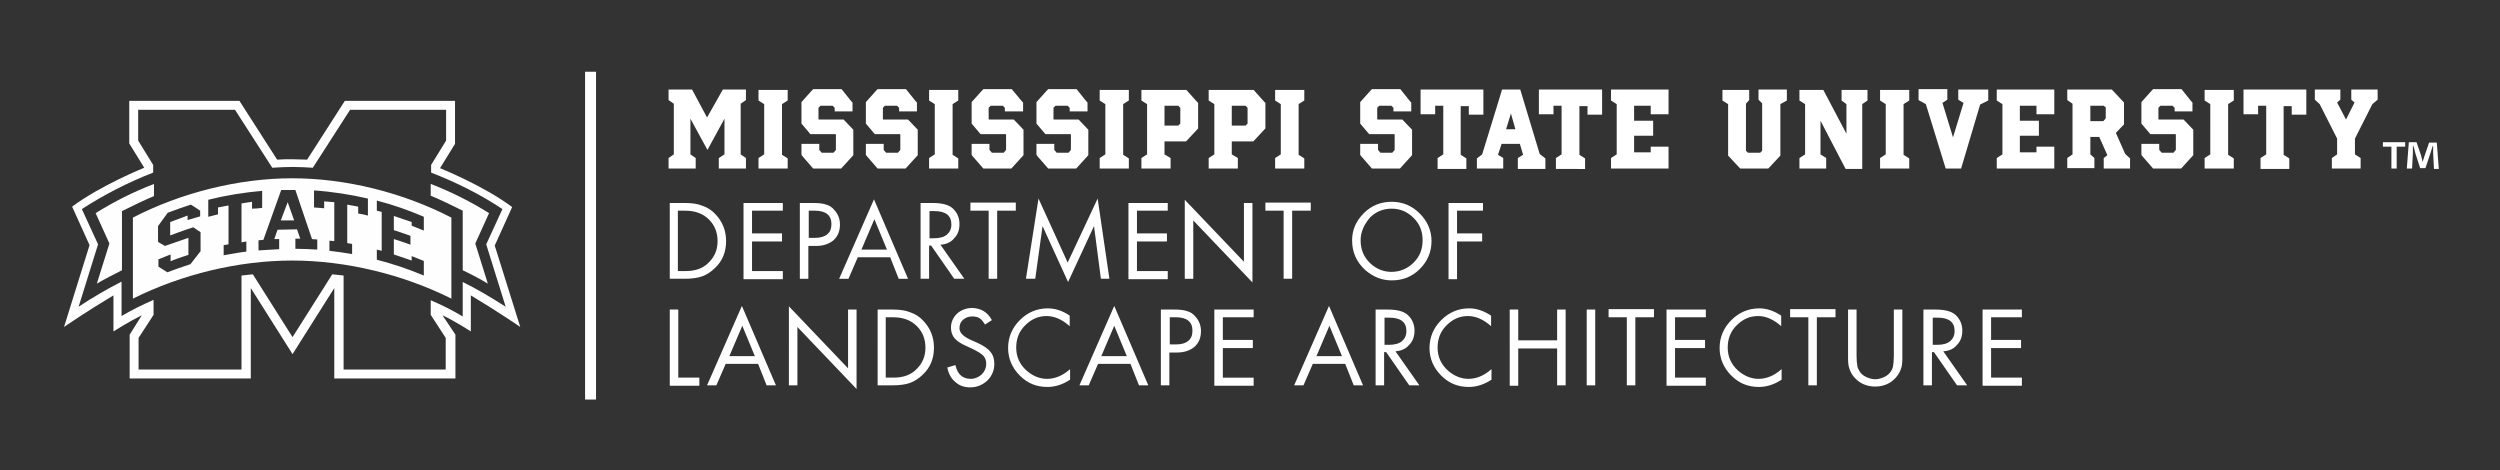 <svg version="1.1" id="Line__x26__Text" xmlns="http://www.w3.org/2000/svg" x="0" y="0" viewBox="0 0 617 116" style="enable-background:new 0 0 617 116" xml:space="preserve"><rect x="0" y="0" width="617" height="116" fill="#333333" stroke="none"/><style>.st0{fill:#fefefe}</style><path class="st0" d="M32.8 53.7v20c12-6 26.1-9.4 39.3-9.4s27.3 3.4 39.3 9.4v-20c-12-6.2-26.1-9.7-39.3-9.7-13.1 0-27.3 3.5-39.3 9.7zm16.6-.3c-1 .3-2 .6-3.1.9v-1.1L42 54.8v3.3s4-1.5 5.7-2l1.8 1.2V62L47 65.2c-1.9.6-3.8 1.3-5.7 2-.7-.5-1.5-.9-2.2-1.4V64l3-1.2v1.7l.4-.2c1.2-.5 4-1.4 4-1.4v-4.2s-4.1 1.4-5.8 2l-1.7-1v-3.9l2.4-3.3c1.9-.7 3.8-1.4 5.7-2 .8.5 1.6 1 2.3 1.5v1.4zm10.2-3.2v9.6l1.2-.2v2.5c-1.9.2-3.7.6-5.6.9v-2.5l1.2-.2v-9.6l-2.6.5v1.7l-2.4.6v-4.2c4.4-1.1 8.8-1.8 13.3-2.2v4.2c-.8.1-1.6.2-2.5.2v-1.7l-2.6.4zM93 61.6l1.2.3v-9.6L93 52v-2.5c3.9 1 7.9 2.4 11.6 4v3.4l-3-1.2v-.9l-4.4-1.5v3.5s2.8.9 4.1 1.4v2.2c-1.2-.5-4.1-1.4-4.1-1.4v3.8l4.4 1.5v-1.1l3 1.2V68c-3.8-1.6-7.7-2.9-11.6-3.9v-2.5zM77.5 47c4.5.3 8.9 1 13.3 2v4.2c-.8-.2-1.6-.4-2.4-.5V51l-2.7-.5V60l1.2.2v2.5c-1.9-.3-3.7-.6-5.6-.8v-2.5l1.2.1v-9.6l-2.5-.2v1.7c-.8-.1-1.6-.1-2.5-.2V47zM77 59s.9.1 1.3.1v2.5c-1.8-.1-3.6-.2-5.4-.2v-2.5h1.2l-.8-2.3-4.8.1-.8 2.3h1.2v2.5l-5.1.3v-2.5l1.2-.1 4.4-12.3h3.5L77 59z"/><path class="st0" d="m122.1 60.6 4.3-9.5c-7.1-5.3-17.8-9.6-17.8-9.6l3.7-6V24.9H85.1l-9.3 14.5c-1.2 0-2.4-.1-3.7-.1-1.2 0-2.4 0-3.7.1l-9.3-14.5H31.9v10.5l3.7 6S24.9 45.7 17.8 51l4.3 9.5-6.3 20.2s5.5-3.8 12.2-7.8v8.9s3.6-2.3 7-4l-3 4.8v10.8h29.9V71.1l10.3 16.3 10.3-16.3v22.3h29.9V82.6l-3.2-4.8c3.5 1.7 7 4 7 4v-8.9c6.7 4 12.2 7.8 12.2 7.8l-6.3-20.1zm-7.9 9v8.5c-2.5-1.5-5.1-2.8-7.9-4v3.6l3.7 5.7v7.8H84.8V68c-.9-.1-1.8-.2-2.8-.3l-9.8 15.5-9.8-15.5c-.9.1-1.8.2-2.8.3v23.2H34.2v-7.8l3.7-5.7V74c-2.7 1.2-5.4 2.5-7.9 4v-8.5c-3.3 1.7-7 3.8-10.6 6.2l4.8-15.4-4-8.7c5.4-3.5 11.4-6.6 17.6-9v-1.9l-3.7-6v-7.6H58l9.2 14.3c1.7-.1 3.3-.2 5-.2 1.7 0 3.3.1 5 .2l9.2-14.3h23.7v7.6l-3.7 6v1.9c6.2 2.4 12.2 5.4 17.6 9l-4 8.7 4.8 15.4c-3.6-2.3-7.3-4.5-10.6-6.1z"/><path class="st0" d="M38 45.4c-5.2 2-9.9 4.4-14.4 7.2l3.4 7.5-3.1 9.9c2-1.2 4.1-2.2 6.2-3.3V52.1c2.4-1.2 5.9-2.9 7.9-3.7v-3zm31.3 9h3.3L71 49.9zm48 5.7 3.4-7.5c-4.5-2.8-9.2-5.2-14.4-7.2v2.9c2 .8 5.5 2.5 7.9 3.7v14.7c2.1 1 4.2 2.1 6.2 3.3l-3.1-9.9z"/><path d="M144.4 17.7v80.9h2.7V17.7m18.2 51.1V50.1h3.8c1.7 0 3.1.2 4.3.7 1.2.4 2.3 1.1 3.2 2.1 1.7 1.8 2.6 4 2.6 6.6 0 2.7-.9 4.9-2.7 6.6-1 1-2.1 1.7-3.2 2.1-1.1.4-2.6.6-4.3.6h-3.7zm2.1-1.9h1.8c2.5 0 4.4-.7 5.8-2.2 1.4-1.4 2.1-3.1 2.1-5.2s-.7-3.9-2.1-5.3c-1.4-1.4-3.3-2.2-5.9-2.2h-1.8v14.9zM193.2 52h-7.6v5.6h7.4v2h-7.4v7.3h7.6v2h-9.7V50.1h9.7V52zm6.3 8.6v8.2h-2.1V50.1h3.4c1.2 0 2.3.1 3.1.4.8.2 1.5.7 2 1.3.9 1 1.4 2.2 1.4 3.6 0 1.6-.5 2.9-1.6 3.9-1.1.9-2.5 1.4-4.3 1.4h-1.9zm0-1.9h1.7c1.3 0 2.3-.3 3-.9.7-.6 1-1.4 1-2.5 0-2.2-1.4-3.3-4.1-3.3h-1.5v6.7zm20.2 4.8h-8l-2.3 5.3h-2.3l8.6-19.6 8.4 19.6h-2.3l-2.1-5.3zm-.8-1.9-3.1-7.5-3.2 7.5h6.3zm13.2-1.2 5.9 8.4h-2.5l-5.7-8.2h-.5v8.2h-2.1V50.1h3c2.2 0 3.9.4 4.9 1.3 1.1 1 1.7 2.3 1.7 3.9 0 1.4-.4 2.6-1.3 3.5-.8 1-2 1.5-3.4 1.6zm-2.8-1.6h1.3c1.3 0 2.4-.3 3.1-.9.7-.6 1.1-1.4 1.1-2.5 0-2.2-1.4-3.3-4.2-3.3h-1.2v6.7zm16.8-6.8v16.8H244V52h-4.5v-2h11.2v2h-4.6zm7.1 16.8 3.1-19.8 7.2 15.8 7.4-15.8 2.9 19.8h-2.1l-1.7-13-6.4 13.8-6.3-13.8-1.8 13h-2.3zm35-16.8h-7.6v5.6h7.4v2h-7.4v7.3h7.6v2h-9.7V50.1h9.7V52zm4.2 16.8V49.3L307 64.6V50.1h2.1v19.6l-14.6-15.3v14.4h-2.1zM318.9 52v16.8h-2.1V52h-4.5v-2h11.2v2h-4.6zm14.8 7.3c0-2.6 1-4.8 2.9-6.7 1.9-1.9 4.2-2.8 6.9-2.8s5 1 6.9 2.9c1.9 1.9 2.9 4.2 2.9 6.8 0 2.7-1 5-2.9 6.9-1.9 1.9-4.2 2.8-6.9 2.8-2.4 0-4.5-.8-6.5-2.5-2.2-2-3.3-4.4-3.3-7.4zm2.1 0c0 2.3.8 4.2 2.4 5.7 1.5 1.4 3.3 2.1 5.2 2.1 2.1 0 4-.8 5.5-2.3 1.5-1.5 2.2-3.3 2.2-5.5s-.7-4-2.2-5.5c-1.5-1.5-3.3-2.3-5.4-2.3-2.1 0-3.9.7-5.4 2.2-1.5 1.8-2.3 3.6-2.3 5.6zM366 52h-6.4v5.6h6.2v2h-6.2v9.3h-2.1V50.1h8.5V52zM167.4 76.4v16.8h5.2v2h-7.3V76.4h2.1zm19.7 13.4h-8l-2.3 5.3h-2.3l8.6-19.6 8.4 19.6h-2.3l-2.1-5.3zm-.8-1.9-3.1-7.5-3.2 7.5h6.3zm8.4 7.2V75.6l14.6 15.3V76.4h2.1V96l-14.6-15.3v14.4h-2.1zm21.9 0V76.4h3.8c1.7 0 3.1.2 4.3.7 1.2.4 2.3 1.1 3.2 2.1 1.7 1.8 2.6 4 2.6 6.6 0 2.7-.9 4.9-2.7 6.6-1 1-2.1 1.7-3.2 2.1-1.1.4-2.6.6-4.3.6h-3.7zm2.1-1.9h1.8c2.5 0 4.4-.7 5.8-2.2 1.4-1.4 2.1-3.1 2.1-5.2s-.7-3.9-2.1-5.3c-1.4-1.4-3.3-2.2-5.9-2.2h-1.8v14.9zM244.8 79l-1.7 1.1c-.5-.8-.9-1.3-1.4-1.6-.5-.3-1.1-.4-1.8-.4-.9 0-1.6.3-2.2.8-.6.5-.9 1.2-.9 2.1 0 1.1.9 2 2.6 2.8l1.8.8c1.5.7 2.6 1.4 3.2 2.2.7.8 1 1.8 1 3 0 1.6-.6 3-1.7 4.1-1.2 1.1-2.6 1.7-4.2 1.7-1.5 0-2.7-.4-3.7-1.3-1-.8-1.7-2-2-3.6l2-.6c.5 2.3 1.8 3.4 3.8 3.4 1 0 1.9-.4 2.7-1.1.7-.7 1.1-1.6 1.1-2.6 0-.8-.2-1.4-.7-2-.5-.5-1.3-1-2.5-1.6l-1.7-.8c-.7-.3-1.3-.6-1.7-.9-.5-.3-.9-.7-1.2-1-.6-.7-.9-1.6-.9-2.6 0-1.4.5-2.5 1.5-3.5 1-.9 2.3-1.4 3.8-1.4 2.1.1 3.7 1 4.8 3zm19.2-1.1v2.6c-1.8-1.6-3.7-2.5-5.7-2.5-2.1 0-3.8.8-5.3 2.3-1.5 1.5-2.2 3.3-2.2 5.5 0 2.3.9 4.2 2.6 5.7 1.5 1.3 3.2 2 5 2 2 0 3.9-.8 5.7-2.4v2.6c-1.8 1.2-3.7 1.8-5.6 1.8-2.7 0-4.9-.9-6.8-2.8-1.9-1.9-2.9-4.2-2.9-6.8 0-2.7 1-5 2.9-6.9 1.9-1.9 4.2-2.9 6.9-2.9 1.8 0 3.7.6 5.4 1.8zm15 11.9h-8l-2.3 5.3h-2.3l8.6-19.6 8.4 19.6h-2.3l-2.1-5.3zm-.9-1.9-3.1-7.5-3.2 7.5h6.3zm10.5-1v8.2h-2.1V76.4h3.4c1.2 0 2.3.1 3.1.4.8.2 1.5.7 2 1.3.9 1 1.4 2.2 1.4 3.6 0 1.6-.5 2.9-1.6 3.9-1.1.9-2.5 1.4-4.3 1.4h-1.9zm0-1.9h1.7c1.3 0 2.3-.3 3-.9.7-.6 1-1.4 1-2.5 0-2.2-1.4-3.3-4.1-3.3h-1.5V85zm20.8-6.7h-7.6v5.6h7.4v2h-7.4v7.3h7.6v2h-9.7V76.4h9.7v1.9zM332 89.8h-8l-2.3 5.3h-2.3l8.6-19.6 8.4 19.6h-2.3l-2.1-5.3zm-.8-1.9-3.1-7.5-3.2 7.5h6.3zm13.2-1.2 5.9 8.4h-2.5l-5.7-8.2h-.5v8.2h-2.1V76.4h3c2.2 0 3.9.4 4.9 1.3 1.1 1 1.7 2.3 1.7 3.9 0 1.4-.4 2.6-1.3 3.5-.8 1-2 1.5-3.4 1.6zm-2.8-1.6h1.3c1.3 0 2.4-.3 3.1-.9.7-.6 1.1-1.4 1.1-2.5 0-2.2-1.4-3.3-4.2-3.3h-1.2v6.7zm26.4-7.2v2.6c-1.8-1.6-3.7-2.5-5.7-2.5-2.1 0-3.8.8-5.3 2.3-1.5 1.5-2.2 3.3-2.2 5.5 0 2.3.9 4.2 2.6 5.7 1.5 1.3 3.2 2 5 2 2 0 3.9-.8 5.7-2.4v2.6c-1.8 1.2-3.7 1.8-5.6 1.8-2.7 0-4.9-.9-6.8-2.8-1.9-1.9-2.9-4.2-2.9-6.8 0-2.7 1-5 2.9-6.9 1.9-1.9 4.2-2.9 6.9-2.9 1.8 0 3.6.6 5.4 1.8zm6.7 6.1h9.6v-7.6h2.1v18.7h-2.1V86h-9.6v9.2h-2.1V76.4h2.1V84zm19-7.6v18.7h-2.1V76.4h2.1zm9.9 1.9v16.8h-2.1V78.3H397v-2h11.2v2h-4.6zm17.4 0h-7.6v5.6h7.4v2h-7.4v7.3h7.6v2h-9.7V76.4h9.7v1.9zm18.6-.4v2.6c-1.8-1.6-3.7-2.5-5.7-2.5-2.1 0-3.8.8-5.3 2.3-1.5 1.5-2.2 3.3-2.2 5.5 0 2.3.9 4.2 2.6 5.7 1.5 1.3 3.2 2 5 2 2 0 3.9-.8 5.7-2.4v2.6c-1.8 1.2-3.7 1.8-5.6 1.8-2.7 0-4.9-.9-6.8-2.8-1.9-1.9-2.9-4.2-2.9-6.8 0-2.7 1-5 2.9-6.9 1.9-1.9 4.2-2.9 6.9-2.9 1.8 0 3.6.6 5.4 1.8zm8.8.4v16.8h-2.1V78.3h-4.5v-2H453v2h-4.6zm9.8-1.9v11.5c0 1.1.1 1.9.2 2.5.1.5.4 1 .7 1.5.4.5.9.9 1.6 1.2.7.3 1.4.5 2.1.5.7 0 1.4-.2 2.1-.5.7-.3 1.2-.7 1.6-1.2.3-.4.6-.9.7-1.5.1-.6.2-1.4.2-2.5V76.4h2.1v12c0 1.2-.1 2.1-.4 2.8-.3.8-.7 1.4-1.3 2.1-1.3 1.4-3 2.1-5 2.1s-3.7-.7-5-2.1c-.6-.6-1-1.3-1.3-2.1-.3-.7-.4-1.7-.4-2.8v-12h2.1zm21.4 10.3 5.9 8.4H483l-5.7-8.2h-.5v8.2h-2.1V76.4h3c2.2 0 3.9.4 4.9 1.3 1.1 1 1.7 2.3 1.7 3.9 0 1.4-.4 2.6-1.3 3.5-.8 1-1.9 1.5-3.4 1.6zm-2.7-1.6h1.3c1.3 0 2.4-.3 3.1-.9.7-.6 1.1-1.4 1.1-2.5 0-2.2-1.4-3.3-4.2-3.3H477v6.7zm22.1-6.8h-7.6v5.6h7.4v2h-7.4v7.3h7.6v2h-9.7V76.4h9.7v1.9zM178.8 38.1v-8.8l-4.2 7.7-4.2-7.7v8.8l1.3.9v2.6H165V39l1.3-.9V25.6l-1.3-.9v-2.6h5.8l3.7 6.9 3.9-6.9h5.7v2.6l-1.3.9v12.5l1.3.9v2.6h-6.7V39l1.4-.9zm15.6 3.5h-7.2V39l1.4-.9V25.7l-1.4-.9v-2.6h7.2v2.6l-1.4.9v12.5l1.4.9v2.5zM210.1 25l.3.3v2.2H206v-.9l-.5-.5h-3l-.5.5v2.8l.1.1h6.1l2.1 2.2.3.3v6.3l-3 3.3h-6.9l-2.7-3.1-.2-.3v-2.7h4.4V37l.6.7h2.9l.6-.7v-3.8l-.1-.1H200l-2.2-2.6v-5.3l2.6-2.9.3-.3h7l2.4 3zm15.9 0 .3.3v2.2h-4.4v-.9l-.5-.5h-3l-.5.5v2.8l.1.1h6.1l2.1 2.2.3.3v6.3l-3 3.3h-6.9l-2.7-3.1-.2-.3v-2.7h4.4V37l.6.7h2.9l.6-.7v-3.8l-.1-.1h-6.2l-2.2-2.6v-5.3l2.6-2.9.3-.3h7l2.4 3zm10.5 16.6h-7.2V39l1.4-.9V25.7l-1.4-.9v-2.6h7.2v2.6l-1.4.9v12.5l1.4.9v2.5zM252.2 25l.3.3v2.2H248v-.9l-.5-.5h-3l-.5.5v2.8l.1.1h6.1l2.1 2.2.3.3v6.3l-3 3.3h-6.9l-2.7-3.1-.2-.3v-2.7h4.4V37l.6.7h2.9l.6-.7v-3.8l-.1-.1H242l-2.2-2.6v-5.3l2.6-2.9.3-.3h7l2.5 3zm15.9 0 .3.3v2.2H264v-.9l-.5-.5h-3l-.5.5v2.8l.1.1h6.1l2.1 2.2.3.3v6.3l-3 3.3h-6.9l-2.7-3.1-.2-.3v-2.7h4.4V37l.6.7h2.9l.6-.7v-3.8l-.1-.1H258l-2.2-2.6v-5.3l2.6-2.9.3-.3h7l2.4 3zm10.5 16.6h-7.2V39l1.4-.9V25.7l-1.4-.9v-2.6h7.2v2.6l-1.4.9v12.5l1.4.9v2.5zm16.8-16.5.3.3v6.3l-2.7 2.9-.3.3h-5.3v3.2l1.5.9v2.6h-7.2V39l1.4-.9V25.7l-1.4-.9v-2.6h11.1l2.6 2.9zm-4.1 1.5-.5-.5h-3.4V31h3.4l.5-.5v-3.9zm20.7-1.5.3.3v6.3l-2.7 2.9-.3.3H304v3.2l1.5.9v2.6h-7.2V39l1.4-.9V25.7l-1.4-.9v-2.6h11.1l2.6 2.9zm-4.1 1.5-.5-.5H304V31h3.4l.5-.5v-3.9zm14 15h-7.2V39l1.4-.9V25.7l-1.4-.9v-2.6h7.2v2.6l-1.4.9v12.5l1.4.9v2.5zM348 25l.3.3v2.2h-4.4v-.9l-.5-.5h-3l-.5.5v2.8l.1.1h6.1l2.1 2.2.3.3v6.3l-3 3.3h-6.9l-2.7-3.1-.2-.3v-2.7h4.4V37l.6.7h2.9l.6-.7v-3.8l-.1-.1h-6.2l-2.2-2.6v-5.3l2.6-2.9.3-.3h7l2.4 3zm2.4-2.9h15.7v6.2h-3.6v-2.1h-2v12l1.4.9v2.6h-7.1V39l1.4-.9v-12h-2v2.1h-3.6v-6.1zm31 17v2.6h-6.8V39l1.3-.8-.8-2.7h-4.5l-.9 2.7 1.3.8v2.6h-6.5v-2.5l1.3-1 4.7-15.3.2-.7h4.5L380 38l1.4 1.1zm-7.4-7.2-1.1-3.9-1.2 3.9h2.3zm5.7-9.8h15.7v6.2h-3.6v-2.1h-2v12l1.4.9v2.6H384V39l1.4-.9v-12h-2v2.1h-3.6v-6.1zm17.9 0h14.2v6.1h-4.4v-2.1h-4.1v3.7h4.7v3.7h-4.7v4.1h4.1v-1.4h4.4v5.4h-14.2V39l1.4-.9V25.7l-1.4-.9v-2.7zm36.5 0h6.9v2.7l-1.6.9v12.7l-2.7 2.9-.3.3h-6.9l-3-3.2V25.7l-1.4-.9v-2.6h6.6v2.5l-.8.9v11.6l.5.5h3l.5-.5V25.5l-.9-.9v-2.5zM450.7 39v2.6h-6.6V39l1.4-.9V25.7l-1.4-.9v-2.6h5.9l5.7 10.8v-7.3l-1.2-.9v-2.6h6.4v2.6l-1.3.9v16h-4.1l-6.2-11.9v8.3l1.4.9zm20.5 2.6H464V39l1.4-.9V25.7l-1.4-.9v-2.6h7.2v2.6l-1.4.9v12.5l1.4.9v2.5zm12.1-19.5h7.4v2.7l-2 1-4.7 15.8h-3.8l-4.9-15.9-1.8-1V22h7.1v2.6l-1.2.8 2.6 8.5 2.6-8.5-1.3-.8v-2.5zm9.5 0H507v6.1h-4.4v-2.1h-4.1v3.7h4.7v3.7h-4.7v4.1h4.1v-1.4h4.4v5.4h-14.2V39l1.4-.9V25.7l-1.4-.9v-2.7zm32.9 17v2.5h-6.5V39l.9-.7-2-4.5h-2.2v4.3l1 .9v2.5h-6.7V39l1.3-.9V25.6l-1.3-.9v-2.6h11l3 3.2v5.4l-2 2.1 2.3 5.2 1.2 1.1zm-5.9-12.5-.6-.5h-3.3v3.8h3.2l.6-.7v-2.6zm21-1.6.3.3v2.2h-4.4v-.9l-.5-.5h-3l-.5.5v2.8l.1.1h6.1l2.1 2.2.3.3v6.3l-3 3.3h-6.9l-2.7-3.1-.2-.3v-2.7h4.4V37l.6.7h2.9l.6-.7v-3.8l-.1-.1h-6.2l-2.2-2.6v-5.3l2.6-2.9.3-.3h7l2.4 3zm10.5 16.6h-7.2V39l1.4-.9V25.7l-1.4-.9v-2.6h7.2v2.6l-1.4.9v12.5l1.4.9v2.5zm2.2-19.5h15.7v6.2h-3.6v-2.1h-2v12l1.4.9v2.6h-7.1V39l1.4-.9v-12h-2v2.1h-3.6v-6.1zm26.9 0h6.4v2.5l-1.3 1.1-4.3 8.5v3.9l1.4.9v2.6h-7.1V39l1.3-.9v-3.9l-4.3-8.5-1.2-1.1v-2.5h6.3v2.5l-.8.7 2.2 4.2 2.1-4.2-.8-.7v-2.5zm13.2 13v1.1h-2.1v5.4h-1.3v-5.4h-2.1v-1.1h5.5zm7.1 6.5-.2-3.8V36h-.1c-.2.6-.4 1.3-.6 1.9l-1.2 3.6h-1.3l-1.2-3.7c-.1-.5-.3-1.3-.5-1.8h-.1v1.8l-.2 3.8H594l.5-6.5h1.9l1.1 3.2c.1.5.3 1 .4 1.7.2-.6.3-1.1.5-1.6l1.1-3.2h1.9l.5 6.5h-1.2z" style="fill:#fff"/></svg>
